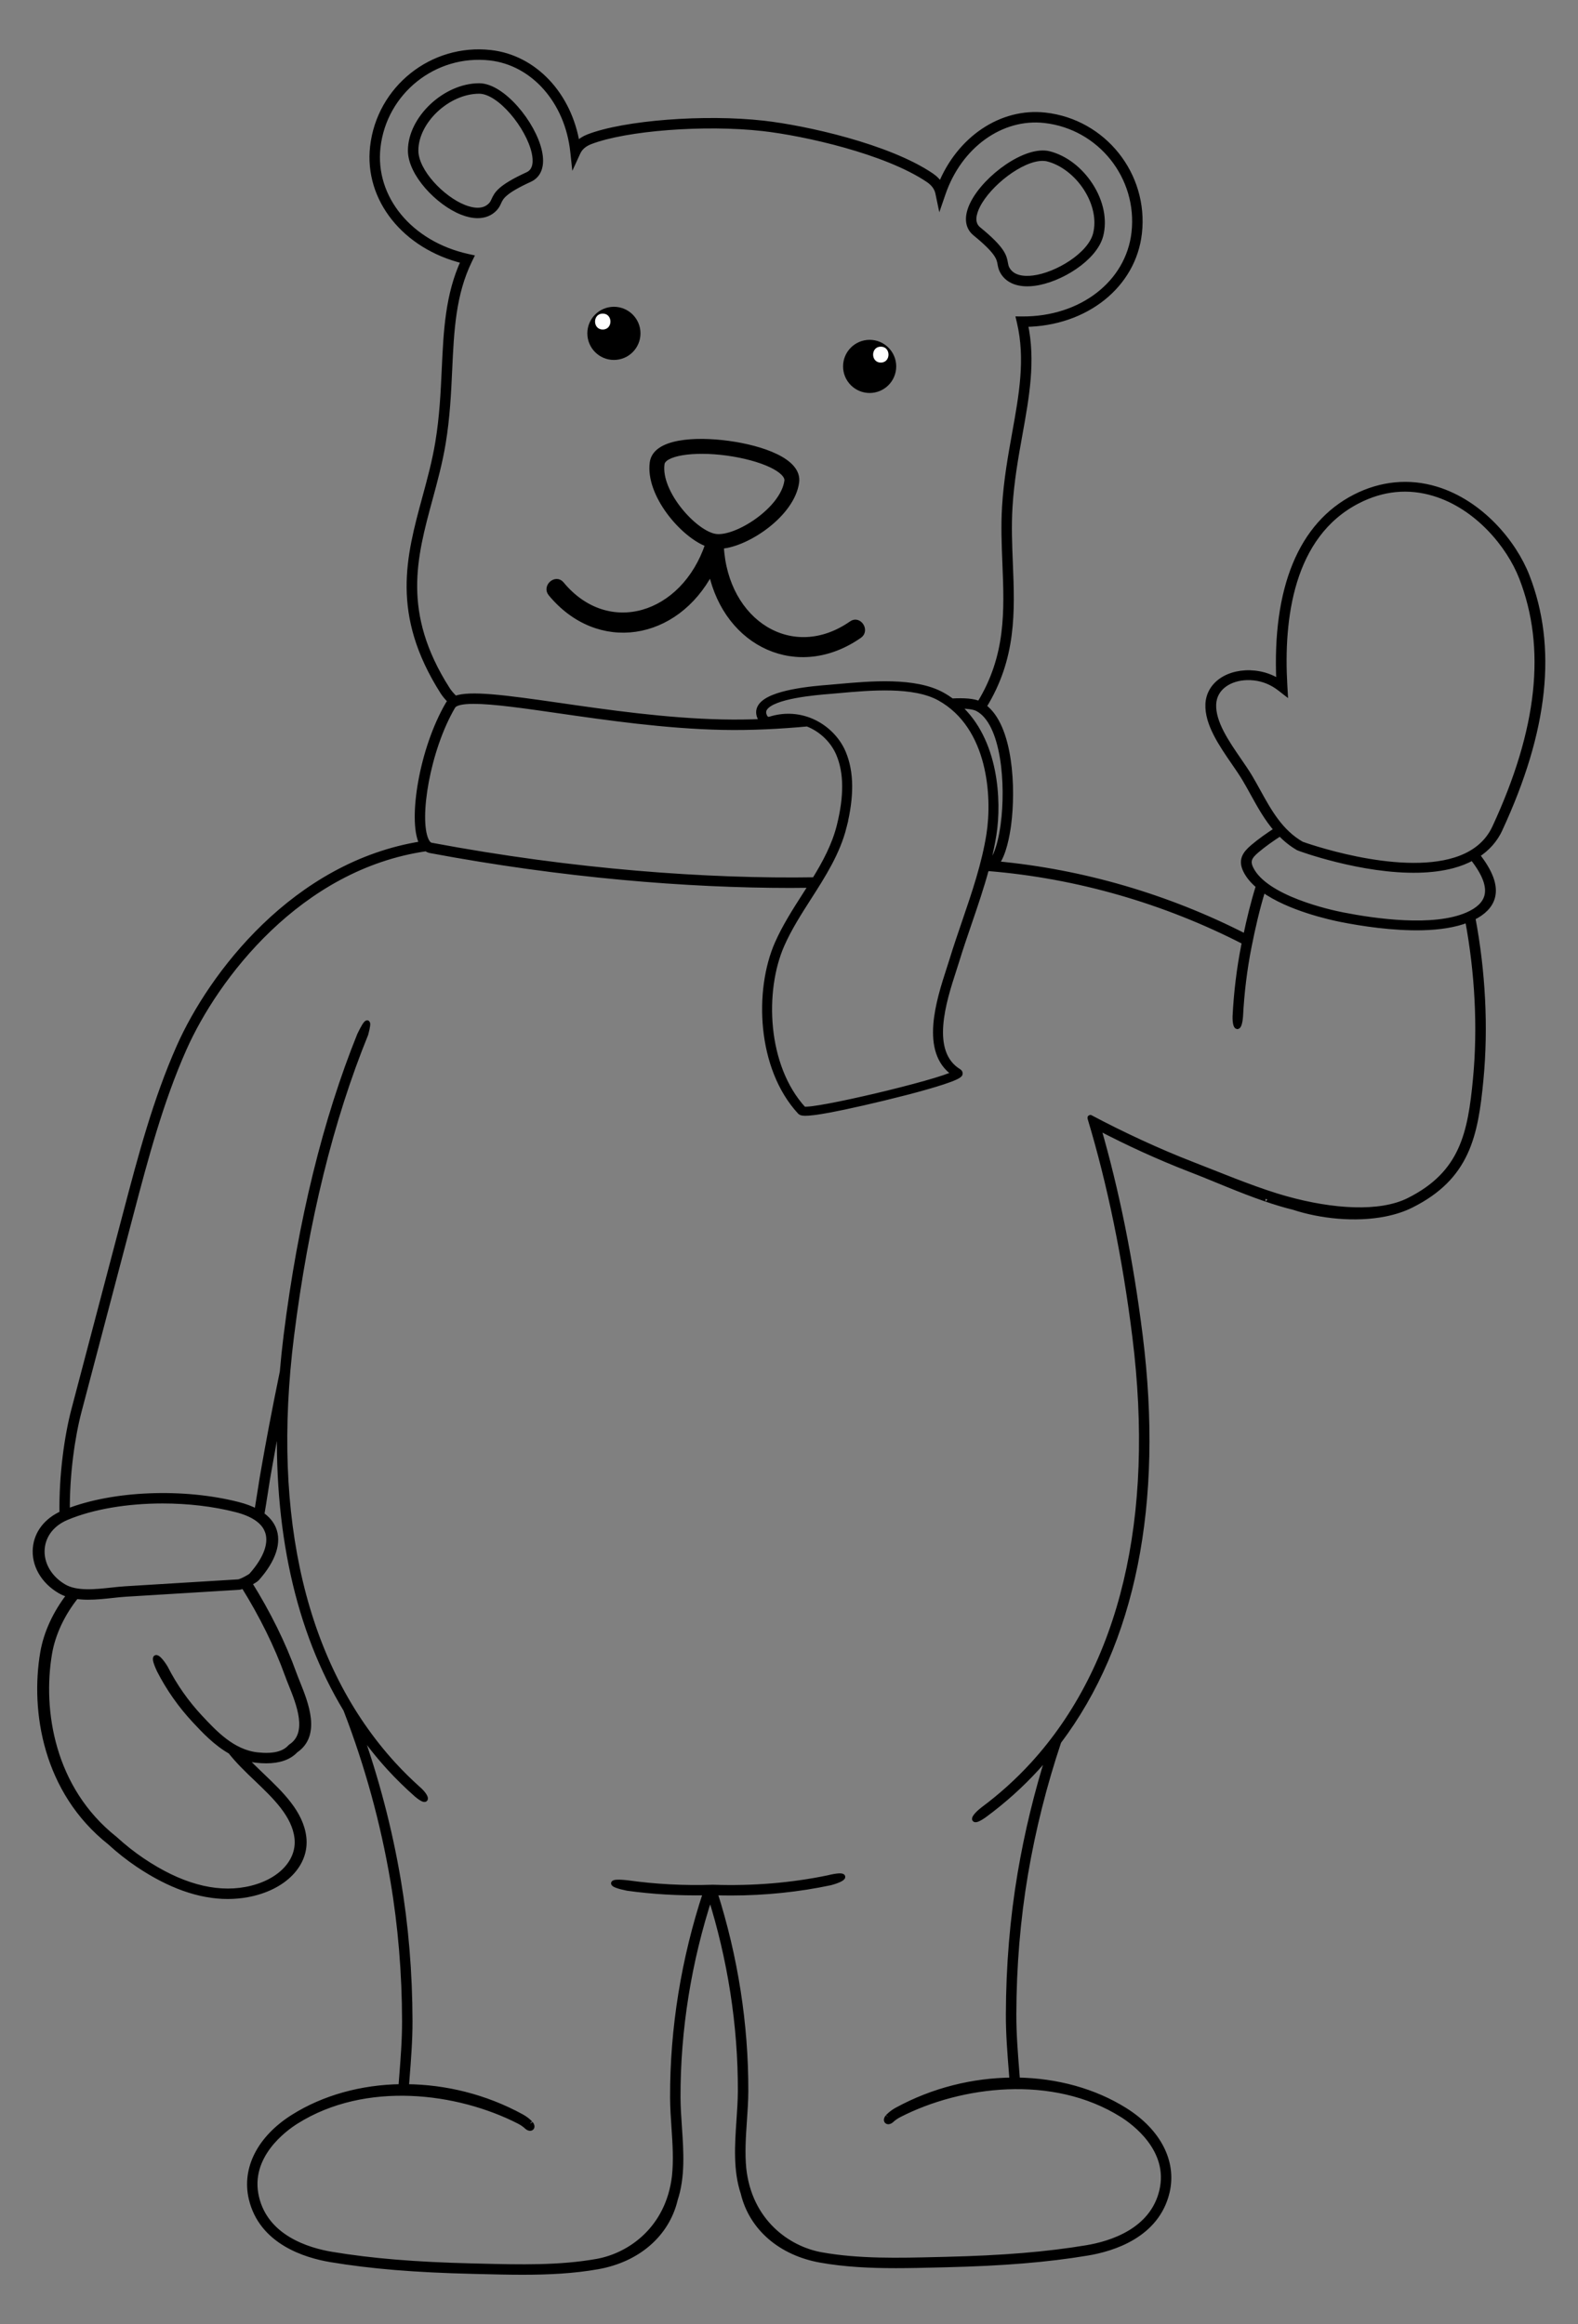 <?xml version="1.0" encoding="UTF-8" standalone="no"?>
<!-- Created with Inkscape (http://www.inkscape.org/) -->

<svg
   xmlns:dc="http://purl.org/dc/elements/1.1/"
   xmlns:cc="http://creativecommons.org/ns#"
   xmlns:rdf="http://www.w3.org/1999/02/22-rdf-syntax-ns#"
   xmlns:svg="http://www.w3.org/2000/svg"
   xmlns="http://www.w3.org/2000/svg"
   xmlns:sodipodi="http://sodipodi.sourceforge.net/DTD/sodipodi-0.dtd"
   xmlns:inkscape="http://www.inkscape.org/namespaces/inkscape"
   width="306.477"
   height="451.28"
   viewBox="0 0 2037.38 3000"
   version="1.1"
   id="svg5181"
   inkscape:version="0.92.1 r15371"
   sodipodi:docname="winter_bear.svg">
  <rect x="0" y="0" width="2037.38" height="3000" fill="#808080" stroke="none"/>
  <defs
     id="defs5175" />
  <sodipodi:namedview
     id="base"
     pagecolor="#ffffff"
     bordercolor="#666666"
     borderopacity="1.0"
     inkscape:pageopacity="0.0"
     inkscape:pageshadow="2"
     inkscape:zoom="0.9899495"
     inkscape:cx="-204.28673"
     inkscape:cy="242.55704"
     inkscape:document-units="px"
     inkscape:current-layer="layer1"
     showgrid="false"
     units="px"
     fit-margin-top="0"
     fit-margin-left="0"
     fit-margin-right="0"
     fit-margin-bottom="0"
     viewbox-width="2037.38"
     inkscape:window-width="1920"
     inkscape:window-height="1003"
     inkscape:window-x="-9"
     inkscape:window-y="-9"
     inkscape:window-maximized="1" />
  <g
     inkscape:label="Layer 1"
     inkscape:groupmode="layer"
     id="layer1"
     transform="translate(-84.944,-70.99)">
    <g
       id="g4498">
      <path
         inkscape:connector-curvature="0"
         d="m 911.879,501.292 c 0,18.95 -15.369,34.311 -34.311,34.311 -18.942,0 -34.302,-15.36 -34.302,-34.311 0,-18.942 15.36,-34.302 34.302,-34.302 18.942,0 34.311,15.36 34.311,34.302"
         style="fill:#000000;fill-opacity:1;fill-rule:nonzero;stroke:none;stroke-width:0.847"
         id="path40" />
      <path
         inkscape:connector-curvature="0"
         d="m 863.157,475.796 c -13.235,0 -13.26,20.559 0,20.559 13.227,0 13.252,-20.559 0,-20.559"
         style="fill:#ffffff;fill-opacity:1;fill-rule:nonzero;stroke:none;stroke-width:0.847"
         id="path42" />
      <path
         inkscape:connector-curvature="0"
         d="m 1173.443,543.96 c 0,18.942 15.369,34.302 34.31,34.302 18.942,0 34.303,-15.36 34.303,-34.302 0,-18.942 -15.36,-34.302 -34.303,-34.302 -18.942,0 -34.31,15.36 -34.31,34.302"
         style="fill:#000000;fill-opacity:1;fill-rule:nonzero;stroke:none;stroke-width:0.847"
         id="path44" />
      <path
         inkscape:connector-curvature="0"
         d="m 1222.165,518.464 c 13.235,0 13.26,20.559 0,20.559 -13.227,0 -13.244,-20.559 0,-20.559"
         style="fill:#ffffff;fill-opacity:1;fill-rule:nonzero;stroke:none;stroke-width:0.847"
         id="path46" />
      <path
         inkscape:connector-curvature="0"
         d="m 1964.314,1180.891 c -76.089,24.192 -197.98,-19.983 -198.844,-20.339 -27.435,-15.716 -42.092,-42.321 -56.267,-68.045 -3.531,-6.393 -7.011,-12.727 -10.66,-18.823 -4.031,-6.732 -8.951,-13.878 -14.158,-21.457 -15.715,-22.837 -33.54,-48.722 -32.524,-72.135 0.463,-10.525 5.411,-19.433 14.335,-25.742 7.68,-5.444 17.867,-8.501 28.832,-8.781 2.955,-0.072 5.961,0.048 8.993,0.389 12.371,1.363 23.379,5.919 33.676,13.929 l 6.546,5.097 -0.413,-7.392 -0.144,-2.532 c -4.895,-84.887 7.629,-193.001 94.456,-237.473 32.126,-16.444 65.293,-19.645 98.571,-9.518 55.311,16.842 96.522,66.606 112.822,108.461 35.293,90.628 23.938,196.16 -34.7,322.631 -9.246,19.975 -26.25,34.014 -50.518,41.728 z m 40.331,47.173 c -2.71,9.729 -11.152,17.748 -25.09,23.828 -43.735,19.086 -119.757,8.239 -161.189,0.072 -16.495,-3.251 -99.714,-21.414 -118.377,-59.739 -5.004,-10.262 -1.483,-15.809 7.764,-23.65 9.027,-7.663 19.298,-14.802 29.882,-21.711 6.824,7.037 14.496,13.455 23.692,18.722 0.754,0.425 82.051,30.475 155.566,28.586 15.03,-0.382 29.764,-2.107 43.397,-5.69 9.593,-2.523 18.138,-5.97 25.809,-10.144 15.961,20.322 22.168,36.715 18.544,49.73 z m -14.598,235.695 c -6.647,69.891 -16.732,122.043 -86.149,156.718 -37.435,18.722 -98.613,14.547 -158.479,-2.141 -1.246,-0.348 -2.498,-0.72 -3.751,-1.085 -2.921,-0.838 -5.843,-1.685 -8.747,-2.583 -36.402,-11.364 -75.344,-27.765 -106.158,-39.688 l -2.921,-1.143 c -42.643,-16.495 -90.121,-38.553 -130.578,-60.044 -0.643,-0.509 -1.253,-0.559 -0.727,1.008 25.344,84.261 44.793,178.268 57.656,281.174 29.374,235 -16.114,426.037 -131.553,552.458 -19.704,21.576 -41.373,41.035 -64.709,58.393 -15.106,11.99 -13.98,18.52 2.107,7.012 24.438,-17.987 47.088,-38.26 67.664,-60.781 5.428,-5.944 10.653,-12.076 15.767,-18.298 -15.927,50.389 -28.468,101.959 -37.308,154.051 -9.949,58.622 -15.055,120.071 -15.191,182.651 -0.072,24.863 1.956,50.121 3.896,74.558 0.254,3.328 0.514,6.708 0.77,10.069 -49.992,0.382 -101.695,12.846 -148.707,38.528 -7.816,4.267 -12.16,9.559 -11.703,8.933 -4.31,5.342 0.278,8.044 4.319,4.522 2.913,-2.768 6.325,-5.216 10.5,-7.359 78.867,-40.363 198.403,-55.979 287.737,0.072 15.207,9.542 63.871,44.818 51.313,98.105 -12.244,51.983 -66.107,68.402 -97.132,73.565 -51.763,8.603 -107.877,13.227 -181.952,15.007 l -10.398,0.252 c -50.01,1.236 -101.746,2.534 -150.214,-6.155 -43.549,-7.796 -92.864,-43.175 -100.248,-111.339 -1.973,-20.121 -0.583,-41.23 0.831,-61.999 0.871,-12.609 1.769,-25.641 1.795,-37.919 0.279,-86.326 -13.43,-173.297 -39.849,-256.253 6.943,0.192 13.861,0.348 20.737,0.348 44.574,0 87.504,-4.574 128.403,-13.194 21.448,-5.782 21.897,-12.43 -2.896,-6.258 -46.995,9.771 -96.784,13.982 -148.623,12.212 -37.723,1.277 -74.294,-0.754 -109.57,-5.639 -24.81,-2.99 -24.81,1.923 -1.092,6.731 32.625,4.539 66.403,6.513 101.094,5.878 -28.222,85.479 -42.846,175.437 -42.567,264.688 0.072,12.268 0.922,25.306 1.795,37.916 1.457,21.358 2.836,43.042 0.602,63.668 -8.01,67.046 -56.834,101.932 -100.011,109.672 -48.477,8.689 -100.205,7.393 -150.223,6.156 l -10.381,-0.255 c -74.074,-1.776 -130.197,-6.401 -181.96,-15.004 -31.025,-5.166 -84.896,-21.582 -97.14,-73.565 -12.557,-53.286 36.106,-88.562 51.322,-98.105 89.324,-56.059 208.861,-40.432 287.728,-0.072 4.174,2.143 7.587,4.59 10.5,7.359 4.048,3.512 8.637,0.821 4.318,-4.522 0.463,0.624 -3.878,-4.667 -11.702,-8.934 -47.012,-25.691 -98.706,-38.146 -148.708,-38.528 0.262,-3.37 0.516,-6.741 0.778,-10.075 1.939,-24.431 3.938,-49.691 3.887,-74.551 -0.12,-62.584 -5.241,-124.034 -15.191,-182.662 -11.177,-65.879 -28.307,-130.893 -50.755,-193.762 12.1,17.435 25.233,33.953 39.425,49.499 11.135,12.186 22.922,23.633 35.217,34.505 15.665,13.059 13.337,2.643 2.676,-6.748 -11.44,-10.231 -22.422,-20.983 -32.82,-32.371 -115.447,-126.428 -160.935,-317.458 -131.561,-552.458 18.722,-149.766 51.356,-280.751 95.904,-390.135 5.478,-20.195 1.728,-18.713 -7.79,1.102 -44.031,109.232 -76.327,239.514 -94.913,388.179 -1.964,15.758 -3.582,31.296 -4.877,46.657 -11.169,54.074 -18.967,96.827 -22.837,118.851 l -0.381,2.177 c -2.015,10.661 -3.81,22.253 -5.716,34.531 -1.245,8.078 -2.574,16.444 -3.997,24.895 -6.74,-3.692 -14.81,-6.774 -24.277,-9.179 -71.399,-18.188 -161.002,-14.429 -220.538,8.806 -0.449,-48.265 6.689,-96.937 15.165,-129.139 l 67.182,-255.145 c 18.722,-71.069 38.087,-144.567 68.469,-212.917 40.594,-91.331 148.056,-234.577 312.623,-258.227 1.601,1.159 3.319,2.05 5.241,2.405 171.256,32.084 332.268,44.997 465.098,44.997 9.077,0 17.96,-0.072 26.765,-0.216 -2.828,4.496 -5.673,8.976 -8.518,13.413 -12.608,19.704 -25.657,40.068 -35.251,61.83 -26.664,60.459 -23.082,160.698 29.179,217.219 0.744,0.804 1.659,1.803 6.478,1.863 5.038,0.072 14.37,-0.898 32.244,-4.208 39.637,-7.35 165.651,-37.071 168.013,-46.495 0.305,-1.229 -0.278,-2.464 -1.531,-3.226 -40.873,-24.954 -19.407,-91.154 -6.588,-130.706 1.431,-4.395 2.744,-8.459 3.861,-12.109 4.987,-16.292 10.652,-32.829 16.122,-48.824 7.799,-22.795 15.75,-46.064 22.126,-69.629 1.051,-0.216 2.107,-0.432 3.133,-0.66 113.965,9.365 227.117,41.881 330.15,94.921 -0.305,1.524 -0.643,3.074 -0.941,4.581 -5.902,29.984 -9.61,60.662 -11.143,91.365 -0.348,16.131 5.317,18.874 6.867,-0.144 1.551,-30.288 5.207,-60.391 11.008,-89.799 4.759,-24.183 10.559,-49.442 18.087,-73.803 33.337,24.183 87.809,36.063 101.01,38.663 26.605,5.25 67.198,11.55 105.074,10.576 21.228,-0.542 41.559,-3.413 58.139,-9.983 12.735,68.079 16.486,139.131 10.195,205.288 z M 429.676,2046.065 c 6.681,15.657 -0.5,36.445 -20.204,58.536 -1.55,1.735 -13.303,8.154 -16.901,8.374 l -145.905,8.925 c -5.572,0.348 -11.592,0.999 -17.824,1.668 -21.186,2.295 -45.208,4.903 -61.28,-4.446 -19.179,-11.169 -29.984,-30.153 -28.189,-49.518 1.634,-17.528 13.099,-32.016 31.482,-39.764 33.642,-14.158 78.401,-21.491 124.05,-21.491 32.346,0 65.15,3.683 94.727,11.22 21.398,5.436 34.869,14.361 40.043,26.495 z m 26.444,187.15 c 1.253,3.473 2.837,7.418 4.556,11.685 10.187,25.293 25.564,63.524 -0.17,80.551 l -0.779,0.653 c -8.171,9.112 -22.134,12.43 -42.685,10.154 -31.778,-3.533 -54.911,-28.3 -73.709,-48.418 -17.951,-19.231 -33.032,-40.747 -44.827,-63.939 -9.314,-15.46 -19.052,-20.941 -7.832,3.066 12.024,23.53 27.367,45.377 45.827,65.14 12.109,12.963 27.164,29.018 46.013,39.712 9.704,12.354 21.762,23.964 33.591,35.259 23.989,22.896 48.799,46.572 52.321,76.066 3.76,31.466 -23.387,58.932 -66.005,66.818 -40.805,7.524 -85.836,-5.091 -133.889,-37.505 -12.092,-8.153 -23.904,-17.501 -35.344,-27.95 -81.221,-64.38 -96.818,-165.796 -84.354,-239.252 4.293,-25.25 16.503,-51.305 34.514,-73.702 5.013,0.744 10.195,1.058 15.453,1.058 10.424,0 21.127,-1.159 31.228,-2.251 6.063,-0.66 11.897,-1.296 17.325,-1.625 l 145.905,-8.933 c 1.516,-0.072 3.726,-0.754 6.173,-1.702 23.853,38.324 42.939,76.963 56.69,115.117 z M 669.631,982.851 c 2.777,-4.742 12.422,-6.622 26.901,-6.622 25.479,0 65.92,5.834 110.214,12.227 61.22,8.832 137.429,19.831 210.715,21.364 37.859,0.77 74.777,-1.246 109.765,-4.454 0.12,0.048 0.247,0.072 0.362,0.12 17.943,6.969 33.015,21.499 40.297,38.875 10.051,24.006 10.296,54.319 0.72,92.669 -6.249,25.022 -18.535,47.834 -31.973,69.688 -137.929,2.177 -310.379,-10.059 -494.904,-44.633 -2.583,-0.475 -4.81,-2.735 -6.622,-6.689 -12.718,-27.901 1.735,-116.59 34.522,-172.552 z m -7.435,-22.685 c -62.008,-97.953 -42.558,-169.555 -21.973,-245.365 6.249,-23.023 12.718,-46.834 16.8,-71.492 5.58,-33.735 7.045,-65.175 8.459,-95.59 2.321,-49.95 4.513,-97.115 25.885,-140.765 l 1.913,-3.912 -4.259,-0.94 c -74.65,-16.444 -123.5,-75.725 -116.15,-140.943 8.103,-71.746 73.05,-123.542 144.804,-115.447 55.962,6.308 99.926,56.106 106.886,121.095 l 1.33,12.38 5.199,-11.313 c 2.853,-6.232 8.239,-10.915 15.978,-13.904 45.809,-17.714 147.886,-25.538 222.9,-17.079 53.498,6.037 158.767,29.366 213.493,66.293 6.875,4.632 11.076,10.39 12.481,17.105 l 2.549,12.185 4.048,-11.77 c 21.253,-61.813 75.192,-100.569 131.171,-94.253 71.746,8.087 123.542,73.041 115.447,144.804 -7.35,65.209 -68.164,112.119 -144.609,111.535 l -4.352,-0.034 0.991,4.242 c 11.109,47.3 2.752,93.787 -6.114,142.992 -5.394,29.967 -10.965,60.941 -13.04,95.074 -1.517,24.945 -0.514,49.595 0.458,73.431 2.481,61.085 4.801,119.537 -33.032,180.952 -7.427,-3.523 -19.518,-4.369 -35.479,-3.531 -3.887,-2.853 -7.994,-5.529 -12.371,-7.959 -35.361,-19.67 -92.915,-14.463 -134.947,-10.678 l -11.05,0.965 c -20.839,1.685 -76.166,6.147 -88.512,24.226 -3.429,5.005 -3.42,10.593 0,16.605 0.643,1.126 1.49,2.1 2.472,2.888 0.12,0.12 0.324,0.278 0.514,0.432 -17.223,0.711 -34.742,0.958 -52.499,0.576 -72.872,-1.524 -148.834,-12.49 -209.885,-21.304 -71.983,-10.381 -116.091,-16.182 -135.024,-9.069 -4.242,-4.056 -7.815,-8.196 -10.5,-12.43 z m 718.05,175.076 c -4.369,32.532 -12.583,48.485 -18.782,49.865 -0.355,0.072 -0.737,0.144 -1.102,0.216 3.142,-12.278 5.843,-24.623 7.773,-37.029 6.8,-43.625 3.116,-122.153 -46.284,-165.846 11.465,-0.216 20.195,0.737 25.301,3.429 34.226,18.087 39.959,98.224 33.091,149.351 z m -205.492,2.87 c 9.806,-39.298 9.501,-70.509 -0.948,-95.421 -7.824,-18.671 -24.115,-34.336 -43.574,-41.889 -16.3,-6.334 -33.871,-6.85 -50.831,-1.541 -1.999,0.617 -3.574,0.458 -5.318,-0.881 -0.567,-0.466 -0.982,-0.941 -1.303,-1.507 -2.549,-4.454 -2.616,-8.332 -0.216,-11.838 10.754,-15.75 65.649,-20.178 83.685,-21.626 l 11.126,-0.975 c 41.076,-3.709 97.326,-8.781 130.748,9.814 66.182,36.817 71.246,127.555 63.803,175.372 -5.97,38.383 -19.009,76.479 -31.609,113.313 -5.487,16.038 -11.16,32.609 -16.173,48.968 -1.102,3.632 -2.422,7.671 -3.836,12.041 -13.006,40.119 -34.632,106.818 6.69,134.795 -20.001,11.33 -180.808,49.519 -194.551,45.903 -50.704,-55.175 -54.032,-152.916 -27.985,-211.986 9.442,-21.423 22.389,-41.635 34.903,-61.187 18.197,-28.4 37.004,-57.774 45.395,-91.357 z m 846.851,3.209 c 59.273,-127.844 70.679,-234.721 34.844,-326.721 -16.842,-43.235 -59.612,-94.718 -117.191,-112.246 -34.971,-10.644 -71.229,-7.164 -104.871,10.051 -69.815,35.759 -103.702,118.123 -98.207,238.438 -9.568,-6.088 -19.831,-9.67 -31.144,-10.923 -16.291,-1.779 -32.176,1.769 -43.515,9.797 -10.389,7.358 -16.401,18.087 -16.926,30.212 -1.085,25.149 17.274,51.83 33.481,75.378 5.157,7.485 10.034,14.564 13.954,21.144 3.607,6.029 7.062,12.303 10.559,18.646 8.95,16.232 18.112,32.786 30.551,47.02 -10.771,7.028 -21.246,14.31 -30.543,22.202 -10.525,8.925 -15.75,17.096 -9.339,30.246 3.616,7.418 9.415,14.107 16.563,20.119 -6.757,21.491 -12.109,43.642 -16.605,65.259 -100.62,-51.542 -210.766,-83.626 -321.903,-93.973 9.56,-11.719 14.065,-37.41 15.732,-49.815 6.342,-47.258 2.794,-127.928 -31.795,-153.06 38.908,-62.914 36.622,-122.551 34.09,-184.881 -0.965,-23.667 -1.956,-48.138 -0.463,-72.745 2.04,-33.718 7.587,-64.498 12.947,-94.269 8.721,-48.485 16.994,-94.371 6.978,-141.578 77.977,-1.152 139.562,-50.077 147.174,-117.606 8.51,-75.505 -45.996,-143.864 -121.501,-152.382 -56.555,-6.376 -111.035,30.449 -135.227,90.324 -2.718,-4.733 -6.749,-8.959 -11.947,-12.464 -55.742,-37.604 -162.417,-61.305 -216.567,-67.419 -75.911,-8.552 -179.47,-0.542 -226.135,17.502 -5.851,2.261 -10.72,5.479 -14.42,9.484 -10.272,-63.761 -55.175,-111.789 -111.73,-118.165 -75.505,-8.51 -143.864,45.996 -152.374,121.501 -7.621,67.529 41.517,128.936 117.284,147.429 -20.263,43.794 -22.431,90.357 -24.725,139.571 -1.407,30.212 -2.862,61.458 -8.374,94.786 -4.022,24.327 -10.441,47.96 -16.656,70.823 -20.991,77.3 -40.813,150.333 22.812,250.826 2.659,4.209 6.181,8.281 10.178,12.27 -1.152,0.982 -2.151,2.05 -2.871,3.285 -34.641,59.121 -48.341,149.266 -34.844,178.86 0.331,0.72 0.727,1.286 1.085,1.93 -165.075,25.894 -272.749,169.733 -313.622,261.69 -30.61,68.858 -50.043,142.619 -68.884,214.187 l -67.122,254.916 c -8.747,33.21 -16.063,83.719 -15.275,133.652 -20.051,9.035 -32.583,25.115 -34.378,44.48 -2.015,21.694 10.127,42.964 31.686,55.513 3.827,2.227 7.934,3.878 12.253,5.097 -17.951,22.854 -30.094,49.137 -34.429,74.633 -12.744,75.067 3.353,178.845 86.589,244.789 11.516,10.541 23.641,20.143 36.072,28.518 40.695,27.453 79.638,41.273 116.15,41.273 8.612,0 17.096,-0.77 25.42,-2.304 46.978,-8.679 76.869,-39.153 72.703,-74.124 -3.776,-31.575 -29.45,-56.081 -54.277,-79.781 -7.96,-7.598 -15.995,-15.344 -23.337,-23.312 5.191,1.721 10.61,3.006 16.317,3.641 4.479,0.49 8.722,0.744 12.735,0.744 17.003,0 29.738,-4.468 37.943,-13.342 29.713,-19.959 13.345,-60.656 2.498,-87.617 -1.685,-4.197 -3.252,-8.067 -4.479,-11.481 -13.946,-38.706 -33.311,-77.876 -57.52,-116.709 4.454,-2.304 8.442,-4.784 9.619,-6.114 21.338,-23.921 28.908,-46.868 21.338,-64.633 -2.913,-6.842 -7.993,-12.744 -15.072,-17.748 1.609,-9.433 3.099,-18.773 4.488,-27.765 1.888,-12.21 3.675,-23.76 5.673,-34.31 l 0.406,-2.261 c 2.6,-14.827 7.02,-39.205 13.015,-69.985 -5.826,152.535 23.023,283.324 85.023,385.792 l 0.737,1.92 c 27.164,70.569 47.368,144.221 60.044,218.921 9.882,58.248 14.971,119.326 15.098,181.52 0.048,24.582 -1.947,49.704 -3.87,73.998 -0.278,3.507 -0.542,7.052 -0.814,10.591 -50.644,0.747 -99.214,13.998 -138.91,38.908 -43.21,27.106 -63.524,66.54 -54.345,105.481 13.142,55.852 69.968,73.314 102.678,78.758 52.093,8.662 108.512,13.32 182.916,15.096 l 10.381,0.255 c 17.9,0.439 36.021,0.89 54.15,0.89 32.871,0 65.776,-1.471 97.445,-7.148 50.974,-9.136 88.528,-41.16 99.494,-85.969 0,-0.01 -0.072,0.024 -0.096,0.024 10.034,-29.501 7.84,-62.455 5.639,-94.616 -0.888,-13.065 -1.735,-25.412 -1.779,-37.469 -0.278,-87.92 14.073,-176.516 41.686,-260.768 25.817,81.706 39.247,167.295 38.984,252.258 -0.072,12.06 -0.888,24.404 -1.779,37.478 -2.211,32.151 -4.403,65.115 5.623,94.609 0,0 -0.072,-0.048 -0.072,-0.024 10.966,44.809 48.536,76.834 99.502,85.973 31.669,5.673 64.565,7.154 97.436,7.154 18.137,0 36.25,-0.456 54.15,-0.9 l 10.381,-0.252 c 74.405,-1.779 130.824,-6.437 182.925,-15.1 32.702,-5.444 89.528,-22.905 102.678,-78.755 9.179,-38.935 -11.143,-78.378 -54.345,-105.481 -39.704,-24.912 -88.266,-38.163 -138.919,-38.911 -0.262,-3.539 -0.528,-7.085 -0.804,-10.591 -1.93,-24.294 -3.921,-49.416 -3.87,-73.988 0.12,-62.204 5.207,-123.279 15.089,-181.53 9.831,-57.927 24.319,-115.176 42.939,-170.883 95.903,-127.047 132.255,-307.001 105.142,-523.948 -12.219,-97.766 -30.45,-187.48 -53.964,-268.6 38.477,20.111 77.995,38.223 118.411,53.862 l 2.938,1.135 c 28.798,11.143 61.314,25.657 94.456,37.02 0,0.01 0,0.024 0,0.024 0,-0.01 0.072,-0.01 0.072,-0.01 12.1,4.141 24.277,7.892 36.394,10.872 0,-0.01 0,-0.019 0,-0.024 34.395,11.313 79.468,16.266 117.928,8.569 12.1,-2.422 23.54,-6.088 33.785,-11.211 72.576,-36.241 83.05,-90.121 89.909,-162.273 6.41,-67.309 2.625,-139.681 -10.466,-208.887 13.803,-6.757 22.363,-15.546 25.327,-26.199 4.107,-14.717 -2.49,-32.693 -19.662,-54.565 13.168,-8.476 23.108,-19.628 29.543,-33.515"
         style="fill:#000000;fill-opacity:1;fill-rule:nonzero;stroke:#000000;stroke-width:6.648;stroke-miterlimit:4;stroke-dasharray:none;stroke-opacity:1"
         id="path48" />
      <path
         inkscape:connector-curvature="0"
         d="m 939.602,669.805 c 1.879,-13.785 39.603,-20.077 84.1,-14.022 21.813,2.964 42.524,8.578 56.826,15.386 13.887,6.613 21.338,14.115 20.457,20.602 -5.072,37.24 -65.276,75.387 -91.958,71.763 -26.673,-3.641 -74.497,-56.496 -69.426,-93.728 z m 63.245,139.181 c 20.457,95.031 112.999,137.539 191.748,82.559 9.704,-6.774 -0.528,-22.473 -10.127,-15.775 -76.606,53.481 -163.102,-1.229 -168.327,-99.757 34.429,-2.777 91.687,-41.508 97.267,-82.55 3.768,-27.63 -45.065,-44.268 -88.021,-50.111 -42.947,-5.851 -94.447,-2.879 -98.215,24.759 -5.589,41.042 39.23,93.668 71.669,105.54 -31.38,93.558 -129.351,123.152 -188.877,51.144 -7.451,-9.026 -21.508,3.37 -13.971,12.49 61.195,74.024 161.731,57.808 206.854,-28.299"
         style="fill:#000000;fill-opacity:1;fill-rule:nonzero;stroke:#000000;stroke-width:6.648;stroke-miterlimit:4;stroke-dasharray:none;stroke-opacity:1"
         id="path50" />
      <path
         inkscape:connector-curvature="0"
         d="m 621.789,265.352 c 0,-38.002 41.313,-76.716 81.848,-76.716 26.673,0 63.846,46.131 71.077,79.282 2.218,10.178 2.549,23.371 -8.493,28.434 -36.114,16.554 -40.068,25.208 -43.549,32.854 -1.092,2.396 -1.956,4.285 -3.904,6.368 -9.509,10.127 -24.184,7.248 -34.802,3.048 -28.163,-11.135 -62.177,-46.301 -62.177,-73.27 z m 101.984,74.904 c 2.718,-2.904 3.954,-5.597 5.131,-8.205 2.997,-6.554 6.376,-13.98 40.17,-29.476 11.855,-5.428 16.232,-18.256 12.337,-36.114 -7.9,-36.19 -47.791,-84.684 -77.775,-84.684 -43.938,0 -88.706,42.177 -88.706,83.575 0,30.043 35.759,67.487 66.521,79.646 7.24,2.862 14.022,4.285 20.161,4.285 8.95,0 16.537,-3.031 22.16,-9.026"
         style="fill:#000000;fill-opacity:1;fill-rule:nonzero;stroke:#000000;stroke-width:6.648;stroke-miterlimit:4;stroke-dasharray:none;stroke-opacity:1"
         id="path52" />
      <path
         inkscape:connector-curvature="0"
         d="m 1347.172,336.505 c 14.369,-28.417 56.47,-61.17 83.753,-61.17 2.49,0 4.869,0.271 7.071,0.847 18.586,4.818 36.961,18.967 49.146,37.85 12.54,19.408 17.011,40.992 12.286,59.214 -6.926,26.741 -49.671,52.872 -80.442,56.673 -11.643,1.439 -26.919,0.534 -33.769,-11.99 -1.397,-2.566 -1.786,-4.776 -2.235,-7.324 -1.481,-8.451 -3.175,-18.027 -34.675,-43.667 -9.678,-7.883 -5.96,-20.898 -1.135,-30.432 z m -3.193,35.75 c 29.526,24.031 30.974,32.27 32.244,39.535 0.514,2.887 1.051,5.868 2.989,9.424 5.724,10.508 16.944,16.063 32.033,16.063 2.735,0 5.606,-0.187 8.586,-0.55 33.557,-4.149 78.528,-32.041 86.234,-61.762 5.208,-20.068 0.401,-43.633 -13.159,-64.65 -13.303,-20.593 -32.693,-35.454 -53.193,-40.771 -29.611,-7.663 -81.56,30.077 -98.664,63.871 -8.417,16.656 -7.384,30.449 2.929,38.841"
         style="fill:#000000;fill-opacity:1;fill-rule:nonzero;stroke:#000000;stroke-width:6.648;stroke-miterlimit:4;stroke-dasharray:none;stroke-opacity:1"
         id="path54" />
    </g>
  </g>
</svg>
